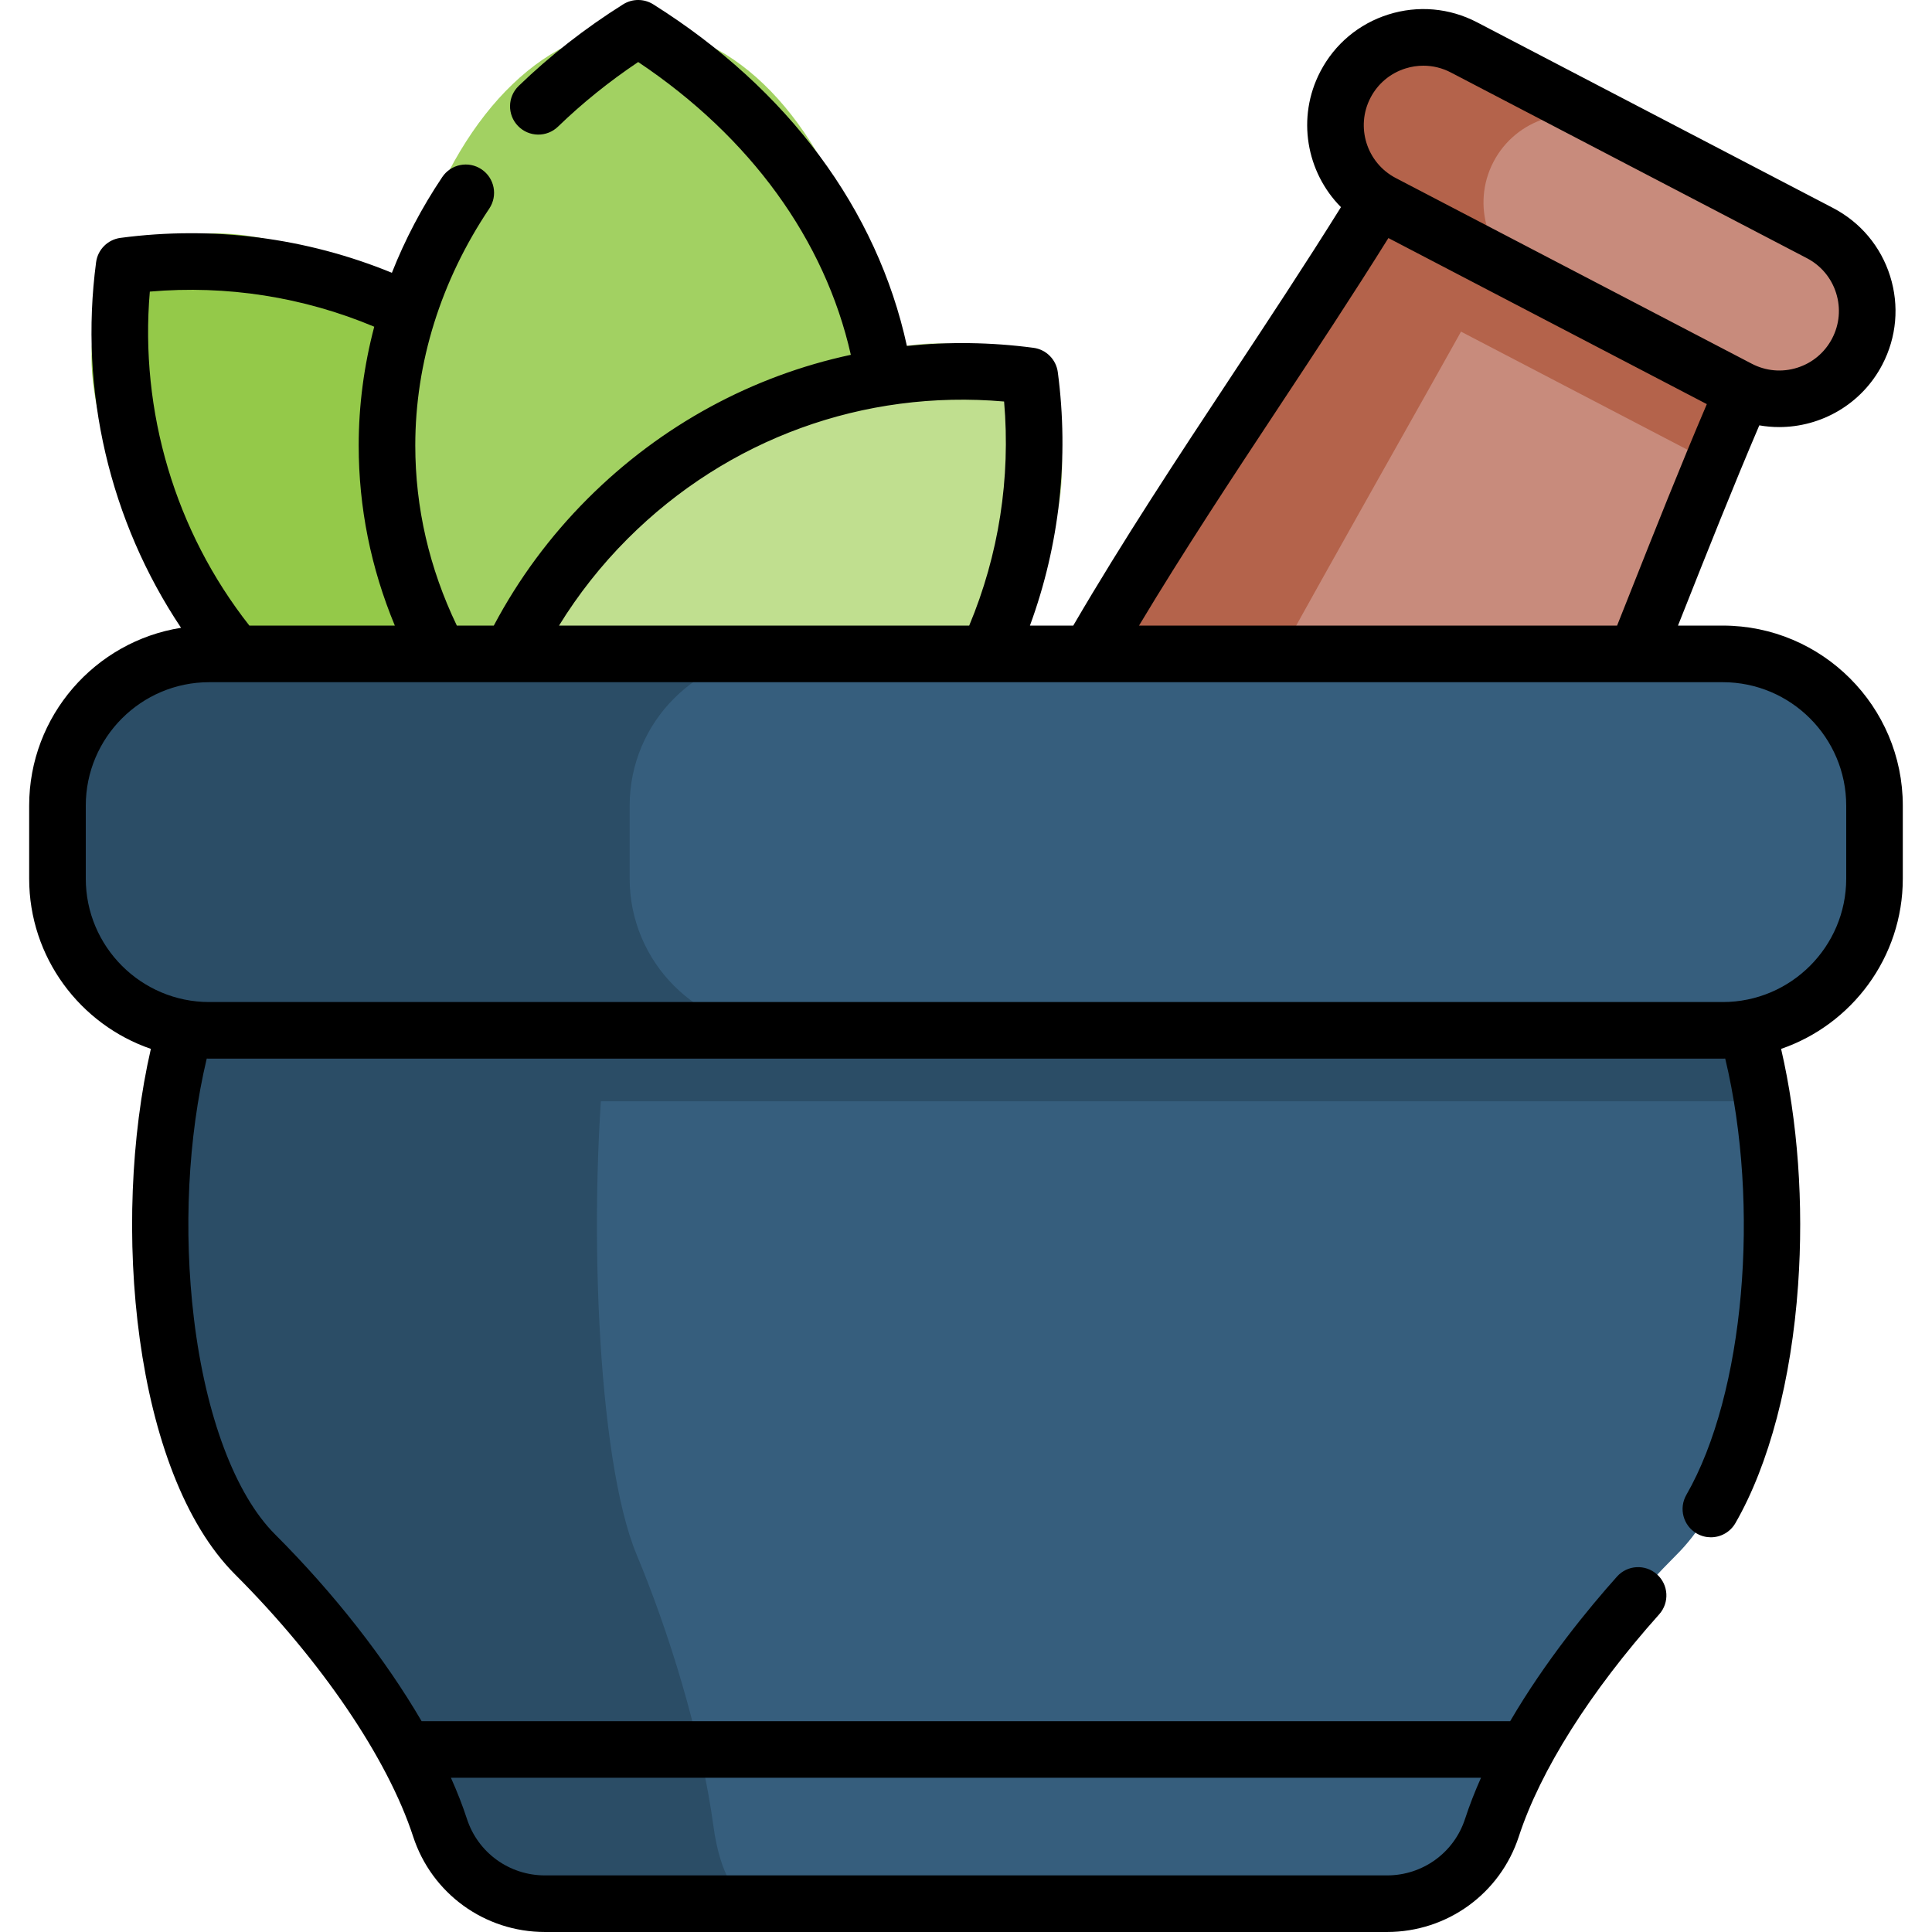 <svg id="Capa_1" enable-background="new 0 0 512 512" height="512" viewBox="0 0 512 512" width="512" xmlns="http://www.w3.org/2000/svg"><g><g><g><path d="m381.367 283.659c-42.726-13.703-81.925-34.148-117.613-61.346 23.503-54.014 58.68-101.928 90.491-151.608 5.639-8.8 11.171-17.655 16.509-26.612 35.367 9.864 67.207 26.471 95.535 49.83-4.291 9.503-8.387 19.107-12.377 28.767-22.537 54.518-41.7 110.784-72.545 160.969z" fill="#c88b7c"/><path d="m300.409 247.138c-12.605-7.533-24.826-15.802-36.654-24.825 27.68-63.576 71.509-118.718 107.008-178.215 11.721 3.26 23.049 7.274 33.993 12.024-34.762 63.682-72.05 126.048-104.347 191.016z" fill="#b4634b"/><path d="m453.913 122.691-99.667-51.985c5.639-8.8 11.171-17.655 16.509-26.612 35.367 9.864 67.207 26.471 95.535 49.83-4.292 9.502-8.388 19.107-12.377 28.767z" fill="#b4634b"/><path d="m482.307 61.767-94.35-49.212c-11.399-5.945-25.459-1.525-31.404 9.874-5.945 11.399-1.525 25.459 9.874 31.404l94.35 49.212c11.399 5.945 25.459 1.525 31.404-9.874 5.945-11.398 1.524-25.458-9.874-31.404z" fill="#c88b7c"/><path d="m405.655 74.291-39.225-20.459c-11.402-5.947-15.822-20.005-9.879-31.398l.005-.009c5.943-11.393 20-15.813 31.402-9.866l39.225 20.459c-11.393-5.943-25.451-1.523-31.394 9.871l-.005.009c-5.943 11.393-1.523 25.451 9.871 31.393z" fill="#b4634b"/></g><g><ellipse cx="107.767" cy="145.342" fill="#94c949" rx="52.331" ry="105.872" transform="matrix(.707 -.707 .707 .707 -71.208 118.772)"/></g><g><ellipse cx="169.122" cy="118.049" fill="#a2d162" rx="66.567" ry="110.549"/></g><g><ellipse cx="198.032" cy="174.474" fill="#c0df8f" rx="105.872" ry="52.331" transform="matrix(.707 -.707 .707 .707 -65.369 191.132)"/></g><path d="m444.418 411.908c-19.77 19.77-40.83 47.3-49.04 72.46-3.92 12.02-15.15 20.13-27.8 20.13h-223.16c-12.64 0-23.88-8.11-27.8-20.13-8.2-25.16-29.27-52.69-49.04-72.46-25.24-25.25-31.56-92.57-18.61-138.86l.4-.08 177.18-35.35 236.48 35.43c1.67 5.96 3.02 12.27 4.04 18.8 6.971 44.13-.65 98.06-22.65 120.06z" fill="#365e7d"/><path d="m200.733 504.498h-56.31c-12.65 0-23.88-8.11-27.8-20.13-8.2-25.16-29.27-52.69-49.04-72.46-25.25-25.25-31.56-92.57-18.61-138.86l177.58-35.43 6.2 1.06-71.83 34.37c-5.4 46.29-2.76 113.61 7.76 138.86 8.25 19.77 17.03 47.3 20.45 72.46 1.64 12.02 6.32 20.13 11.6 20.13z" fill="#2b4d66"/><path d="m467.069 291.848h-383.621c-14.37 0-26.98-7.54-34.08-18.88l177.18-35.35 236.48 35.43c1.67 5.96 3.021 12.27 4.041 18.8z" fill="#2b4d66"/><path d="m456.552 173.289h-401.104c-22.21 0-40.215 18.005-40.215 40.215v19.333c0 22.21 18.005 40.215 40.215 40.215h401.104c22.21 0 40.215-18.005 40.215-40.215v-19.333c0-22.21-18.005-40.215-40.215-40.215z" fill="#365e7d"/><path d="m207.089 273.051h-151.641c-22.21 0-40.22-18.01-40.22-40.22v-19.33c0-22.21 18.01-40.21 40.22-40.21h151.64c-22.21 0-40.22 18-40.22 40.21v19.33c0 22.21 18.01 40.22 40.221 40.22z" fill="#2b4d66"/></g><path d="m456.552 165.789h-11.867c.438-1.105.879-2.21 1.317-3.315 6.5-16.395 13.2-33.284 20.233-49.751 1.748.305 3.505.458 5.255.458 11.109-.001 21.856-6.028 27.34-16.541 3.803-7.289 4.538-15.622 2.072-23.465-2.466-7.842-7.838-14.255-15.127-18.057l-94.35-49.213c-7.29-3.802-15.625-4.537-23.466-2.072-7.842 2.466-14.255 7.838-18.057 15.127-6.348 12.17-3.728 26.679 5.466 35.936-9.419 15.102-19.372 30.169-29.035 44.795-14.15 21.415-28.737 43.526-41.909 66.097h-11.479c7.845-21.366 10.409-44.358 7.384-67.166-.445-3.359-3.089-6.003-6.448-6.449-11.297-1.499-22.54-1.635-33.542-.491-7.86-36.145-31.5-68.081-67.22-90.533-2.439-1.534-5.544-1.534-7.983 0-10.122 6.367-19.436 13.644-27.686 21.633-2.976 2.881-3.052 7.629-.17 10.605 2.881 2.977 7.629 3.053 10.605.17 6.41-6.208 13.541-11.952 21.245-17.118 29.736 19.896 49.466 47.108 56.354 77.59-26.081 5.592-50.234 18.608-69.762 38.137-9.987 9.988-18.323 21.286-24.856 33.622h-9.798c-7.302-15.205-11.011-31.241-11.011-47.739 0-21.925 6.781-43.632 19.611-62.774 2.306-3.441 1.386-8.1-2.055-10.406s-8.099-1.387-10.406 2.054c-5.42 8.086-9.883 16.589-13.348 25.369-22.698-9.299-47.397-12.509-71.941-9.248-3.359.446-6.001 3.088-6.447 6.447-4.528 34.082 3.629 68.642 22.514 96.885-22.778 3.594-40.252 23.356-40.252 47.127v19.333c0 20.898 13.51 38.688 32.252 45.128-10.658 46.345-4.611 112.337 22.291 139.25 22.814 22.803 40.464 48.776 47.211 69.48 4.936 15.137 18.973 25.306 34.93 25.306h223.16c15.957 0 29.994-10.169 34.93-25.303 5.719-17.528 18.932-38.442 37.203-58.889 2.76-3.089 2.493-7.83-.596-10.59s-7.831-2.493-10.59.595c-7.51 8.405-18.94 22.287-28.304 38.313h-288.491c-9.599-16.45-23.098-33.776-38.847-49.517-10.537-10.541-18.366-31.367-21.481-57.138-2.821-23.335-1.567-48.102 3.391-68.936.219.003.436.017.656.017h401.104c.22 0 .437-.014.656-.017 9.358 39.117 5.11 88.824-10.302 115.626-2.064 3.591-.827 8.176 2.764 10.241 1.178.677 2.463 1 3.731 1 2.597 0 5.121-1.351 6.509-3.763 8.937-15.542 14.834-37.928 16.604-63.032 1.526-21.634-.076-43.579-4.501-62.641 18.742-6.439 32.254-24.23 32.254-45.129v-19.333c0-26.31-21.405-47.715-47.715-47.715zm-64.072 305.336c-1.601 3.6-3.036 7.249-4.234 10.92-2.916 8.945-11.222 14.955-20.668 14.955h-223.16c-9.446 0-17.752-6.01-20.669-14.954-1.148-3.524-2.574-7.176-4.251-10.921zm-29.278-445.228c1.949-3.736 5.237-6.49 9.258-7.754 1.561-.491 3.16-.734 4.751-.734 2.506 0 4.992.604 7.277 1.796l94.351 49.212c3.737 1.949 6.491 5.236 7.755 9.256 1.264 4.021.887 8.292-1.063 12.03-1.949 3.736-5.236 6.49-9.257 7.754s-8.292.887-12.028-1.063l-94.351-49.212c-7.714-4.022-10.716-13.571-6.693-21.285zm-24.354 82.064c9.666-14.629 19.621-29.699 29.094-44.877l84.384 44.014c-7.067 16.556-13.766 33.448-20.269 49.848-1.169 2.949-2.342 5.896-3.513 8.844h-126.696c11.777-19.631 24.56-39.001 37-57.829zm-172.518 34.812c26.524-26.525 62.609-39.604 99.767-36.367 1.754 20.321-1.416 40.649-9.249 59.383h-108.702c5.117-8.305 11.19-16.022 18.184-23.016zm-126.624-65.496c20.37-1.767 40.708 1.431 59.473 9.308-2.718 10.295-4.121 20.85-4.121 31.464 0 16.432 3.22 32.439 9.577 47.739h-38.549c-19.648-24.967-29.102-56.757-26.38-88.511zm449.561 155.56c0 18.039-14.676 32.714-32.715 32.714h-401.104c-18.039 0-32.715-14.676-32.715-32.714v-19.333c0-18.039 14.676-32.715 32.715-32.715h401.104c18.039 0 32.715 14.676 32.715 32.715z"/></g></svg>